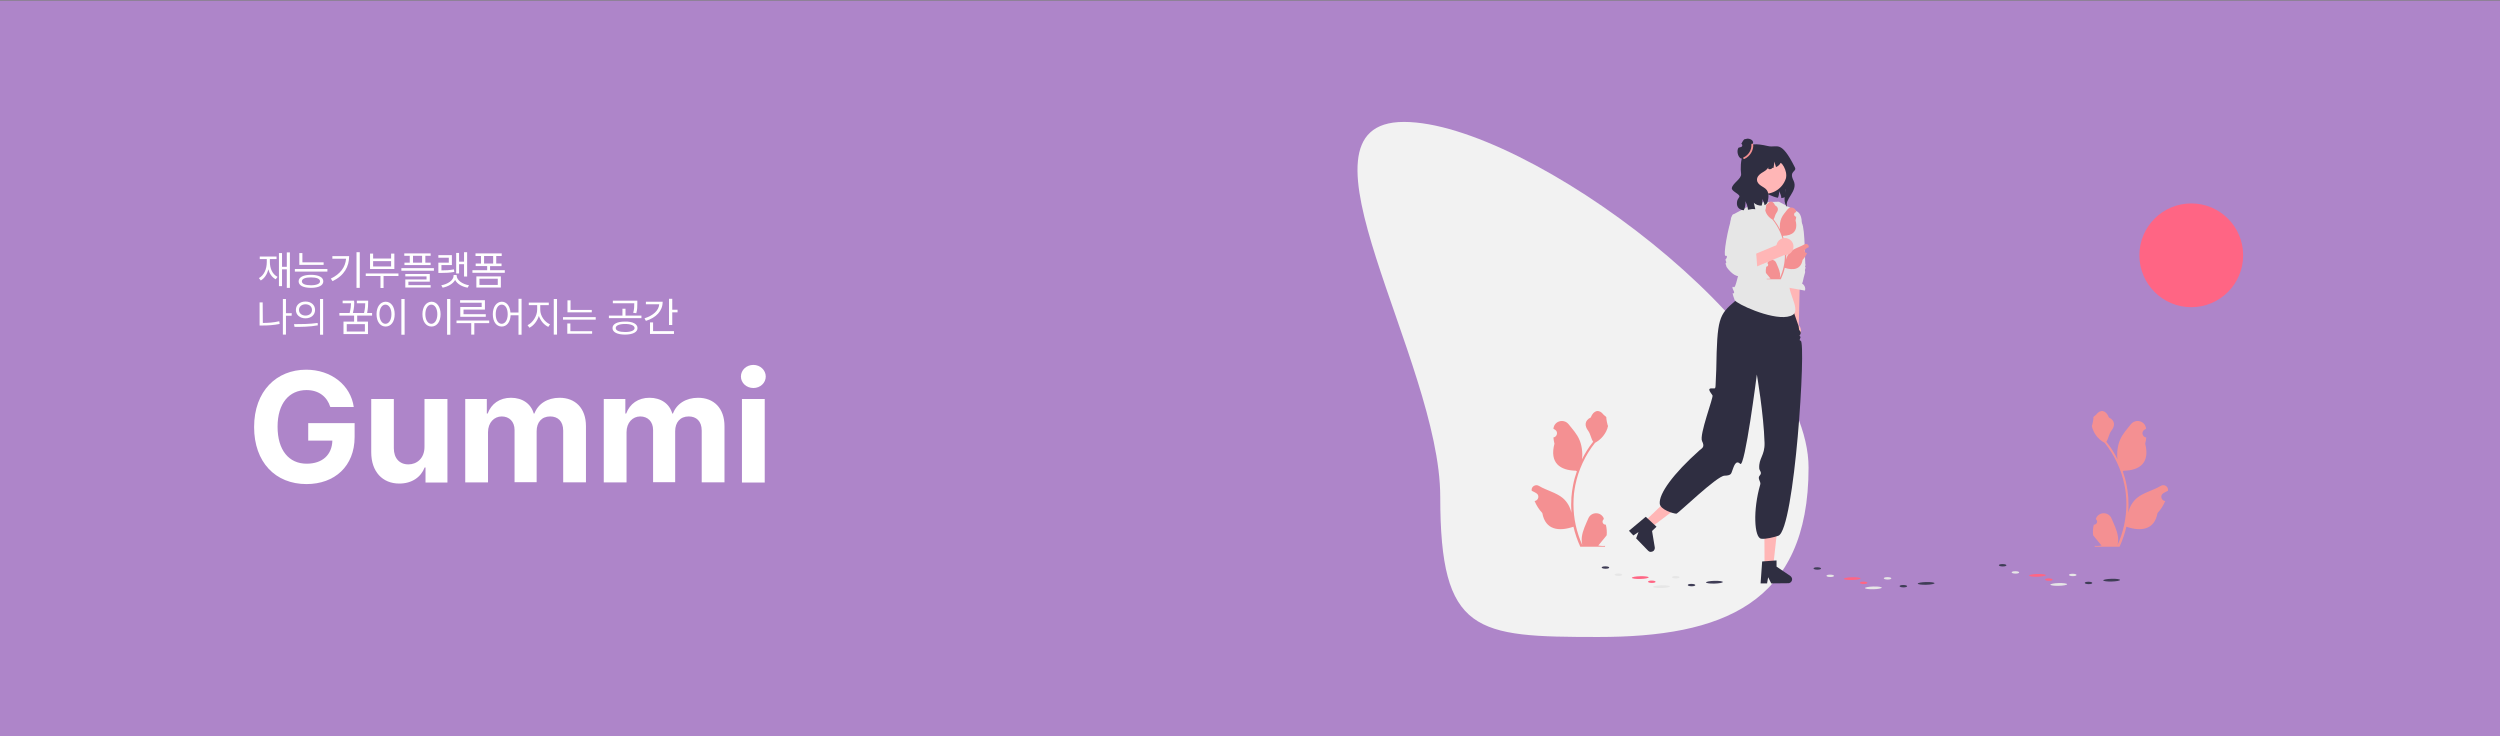 <?xml version="1.0" encoding="utf-8"?>
<!-- Generator: Adobe Illustrator 24.0.2, SVG Export Plug-In . SVG Version: 6.00 Build 0)  -->
<svg version="1.1" id="Layer_1" xmlns="http://www.w3.org/2000/svg" xmlns:xlink="http://www.w3.org/1999/xlink" x="0px" y="0px"
	 viewBox="0 0 1460 430" style="enable-background:new 0 0 1460 430;" xml:space="preserve">
<rect x="0" y="0" width="1460" height="430" fill="#808080" stroke="none"/>
<style type="text/css">
	.st0{fill:#AE85C9;}
	.st1{fill:none;}
	.st2{fill:#FF6584;}
	.st3{fill:#F2F2F2;}
	.st4{fill:#E6E6E6;}
	.st5{fill:#3F3D56;}
	.st6{fill:#F49092;}
	.st7{fill:#FFB6B6;}
	.st8{fill:#2F2E41;}
	.st9{fill:#F0F0F0;}
	.st10{enable-background:new    ;}
	.st11{fill:#FFFFFF;}
</style>
<rect y="0.4" class="st0" width="1460" height="430"/>
<rect x="132.1" y="159.9" class="st1" width="598" height="111"/>
<g>
	<circle class="st2" cx="1279.7" cy="149.1" r="30.3"/>
	<path class="st3" d="M1056.2,273.1c0,80-51.2,98.9-122.8,98.9s-92.3-1.9-92.3-81.9S748.3,71.2,819.9,71.2
		S1056.2,193.1,1056.2,273.1z"/>
	<g>
		
			<ellipse transform="matrix(1 -2.559858e-02 2.559858e-02 1 -8.45 24.944)" class="st4" cx="970" cy="342.5" rx="4.9" ry="0.8"/>
		
			<ellipse transform="matrix(1 -2.559858e-02 2.559858e-02 1 -8.373 25.734)" class="st5" cx="1000.9" cy="339.9" rx="4.9" ry="0.8"/>
		
			<ellipse transform="matrix(1 -2.559858e-02 2.559858e-02 1 -8.318 24.624)" class="st2" cx="957.6" cy="337.2" rx="4.9" ry="0.8"/>
		
			<ellipse transform="matrix(1.130082e-02 -1 1 1.130082e-02 598.78 1276.942)" class="st4" cx="945.1" cy="335.7" rx="0.7" ry="2.2"/>
		
			<ellipse transform="matrix(1.130082e-02 -1 1 1.130082e-02 595.491 1265.196)" class="st5" cx="937.5" cy="331.5" rx="0.7" ry="2.2"/>
		
			<ellipse transform="matrix(1.130082e-02 -1 1 1.130082e-02 630.382 1311.893)" class="st4" cx="978.6" cy="337.2" rx="0.7" ry="2.2"/>
		
			<ellipse transform="matrix(1.130082e-02 -1 1 1.130082e-02 613.951 1300.603)" class="st2" cx="964.7" cy="339.8" rx="0.7" ry="2.2"/>
		
			<ellipse transform="matrix(1.130082e-02 -1 1 1.130082e-02 634.895 1325.627)" class="st5" cx="987.8" cy="341.8" rx="0.7" ry="2.2"/>
	</g>
	<g>
		
			<ellipse transform="matrix(1 -2.559858e-02 2.559858e-02 1 -8.341 30.88)" class="st4" cx="1201.9" cy="341.2" rx="4.9" ry="0.8"/>
		
			<ellipse transform="matrix(1 -2.559858e-02 2.559858e-02 1 -8.267 31.67)" class="st5" cx="1232.8" cy="338.7" rx="4.9" ry="0.8"/>
		
			<ellipse transform="matrix(1 -2.559858e-02 2.559858e-02 1 -8.209 30.56)" class="st2" cx="1189.5" cy="335.9" rx="4.9" ry="0.8"/>
		
			<ellipse transform="matrix(1.130082e-02 -1 1 1.130082e-02 829.305 1507.505)" class="st4" cx="1177" cy="334.4" rx="0.7" ry="2.2"/>
		
			<ellipse transform="matrix(1.130082e-02 -1 1 1.130082e-02 826.132 1495.88)" class="st5" cx="1169.5" cy="330.2" rx="0.7" ry="2.2"/>
		
			<ellipse transform="matrix(1.130082e-02 -1 1 1.130082e-02 860.906 1542.475)" class="st4" cx="1210.5" cy="335.9" rx="0.7" ry="2.2"/>
		
			<ellipse transform="matrix(1.130082e-02 -1 1 1.130082e-02 844.495 1531.166)" class="st2" cx="1196.5" cy="338.5" rx="0.7" ry="2.2"/>
		
			<ellipse transform="matrix(1.130082e-02 -1 1 1.130082e-02 865.419 1556.189)" class="st5" cx="1219.6" cy="340.5" rx="0.7" ry="2.2"/>
	</g>
	<g>
		
			<ellipse transform="matrix(1 -2.559858e-02 2.559858e-02 1 -8.427 28.11)" class="st4" cx="1093.7" cy="343.2" rx="4.9" ry="0.8"/>
		
			<ellipse transform="matrix(1 -2.559858e-02 2.559858e-02 1 -8.351 28.898)" class="st5" cx="1124.5" cy="340.6" rx="4.9" ry="0.8"/>
		
			<ellipse transform="matrix(1 -2.559858e-02 2.559858e-02 1 -8.293 27.791)" class="st2" cx="1081.3" cy="337.8" rx="4.9" ry="0.8"/>
		
			<ellipse transform="matrix(1.130082e-02 -1 1 1.130082e-02 720.477 1401.282)" class="st4" cx="1068.8" cy="336.3" rx="0.7" ry="2.2"/>
		
			<ellipse transform="matrix(1.130082e-02 -1 1 1.130082e-02 717.208 1389.536)" class="st5" cx="1061.3" cy="332.1" rx="0.7" ry="2.2"/>
		
			<ellipse transform="matrix(1.130082e-02 -1 1 1.130082e-02 752.079 1436.232)" class="st4" cx="1102.3" cy="337.8" rx="0.7" ry="2.2"/>
		
			<ellipse transform="matrix(1.130082e-02 -1 1 1.130082e-02 735.551 1424.822)" class="st2" cx="1088.3" cy="340.5" rx="0.7" ry="2.2"/>
		
			<ellipse transform="matrix(1.130082e-02 -1 1 1.130082e-02 756.592 1449.966)" class="st5" cx="1111.5" cy="342.4" rx="0.7" ry="2.2"/>
	</g>
	<path class="st6" d="M937.8,306.4c-1.7,0.1-2.6-1.9-1.3-3.1l0.1-0.5v-0.1c-1.7-4-7.3-3.9-9,0c-1.5,3.5-3.3,7.1-3.8,10.8
		c-0.2,1.6-0.1,3.3,0.3,4.9c-3.4-7.5-5.2-15.7-5.2-23.9c0-2.1,0.1-4.1,0.3-6.2c0.2-1.7,0.5-3.4,0.8-5c1.8-9,5.8-17.5,11.5-24.7
		c2.8-1.5,5.1-3.9,6.5-6.7c0.5-1,0.9-2.1,1.1-3.2c-0.3,0-1.2-4.7-1-5c-0.4-0.7-1.2-1-1.7-1.6c-2.4-3.2-5.7-2.7-7.4,1.7
		c-3.7,1.8-3.7,4.9-1.5,7.8c1.4,1.9,1.6,4.4,2.9,6.4c-0.1,0.2-0.3,0.3-0.4,0.5c-2.4,3-4.4,6.3-6.1,9.7c0.5-3.8-0.2-8.4-1.5-11.3
		c-1.4-3.4-4-6.2-6.3-9.1c-2.8-3.5-8.4-2-8.9,2.5v0.1c0.3,0.2,0.7,0.4,1,0.6c1.9,1.2,1.2,4.1-1,4.5l0,0c0.1,1.2,0.3,2.5,0.6,3.6
		c-3,11.4,3.4,15.6,12.5,15.8c0.2,0.1,0.4,0.2,0.6,0.3c-0.9,2.6-1.7,5.3-2.2,8c-0.5,2.4-0.8,4.8-1,7.2c-0.2,3-0.2,6.1,0,9.2v-0.1
		c-0.7-3.4-2.5-6.5-5.1-8.7c-3.9-3.2-9.5-4.4-13.8-7c-2-1.3-4.7,0.4-4.3,2.7v0.1c0.6,0.3,1.3,0.6,1.8,0.9c0.3,0.2,0.7,0.4,1,0.6
		c1.9,1.2,1.2,4.1-1,4.5l0,0h-0.1c1.1,2.6,2.6,5,4.5,7c1.8,10,9.8,10.9,18.2,8l0,0c0.9,4,2.3,8,4,11.7h14.4c0-0.2,0.1-0.3,0.1-0.5
		c-1.3,0.1-2.7,0-4-0.2c1.1-1.3,2.1-2.6,3.2-3.9c0,0,0,0,0.1-0.1c0.5-0.7,1.1-1.3,1.6-2l0,0C938.5,310.4,938.3,308.3,937.8,306.4
		L937.8,306.4L937.8,306.4z"/>
	<path class="st6" d="M1222.8,306.4c1.7,0.1,2.6-1.9,1.3-3.1l-0.1-0.5c0,0,0-0.1,0.1-0.1c1.7-4,7.3-3.9,9,0
		c1.5,3.5,3.3,7.1,3.8,10.8c0.2,1.6,0.1,3.3-0.3,4.9c3.4-7.5,5.2-15.7,5.2-23.9c0-2.1-0.1-4.1-0.3-6.2c-0.2-1.7-0.4-3.4-0.8-5
		c-1.8-9-5.8-17.5-11.6-24.7c-2.8-1.5-5.1-3.9-6.4-6.7c-0.5-1-0.9-2.1-1.1-3.2c0.3,0,1.2-4.7,0.9-5c0.4-0.7,1.2-1,1.7-1.6
		c2.4-3.2,5.7-2.7,7.4,1.7c3.7,1.8,3.7,4.9,1.4,7.8c-1.4,1.9-1.6,4.4-2.9,6.4c0.1,0.2,0.3,0.3,0.4,0.5c2.4,3,4.4,6.3,6.1,9.7
		c-0.5-3.8,0.2-8.4,1.5-11.3c1.4-3.4,4-6.2,6.3-9.1c2.8-3.5,8.4-2,8.9,2.5v0.1c-0.3,0.2-0.7,0.4-1,0.6c-1.9,1.2-1.2,4.1,1,4.5h0.1
		c-0.1,1.2-0.3,2.5-0.6,3.6c2.9,11.4-3.4,15.6-12.5,15.8c-0.2,0.1-0.4,0.2-0.6,0.3c0.9,2.6,1.7,5.3,2.2,8c0.5,2.4,0.8,4.8,1,7.2
		c0.2,3,0.2,6.1,0,9.2v-0.1c0.7-3.4,2.5-6.5,5.1-8.7c3.9-3.2,9.5-4.4,13.8-7c2.1-1.3,4.7,0.4,4.3,2.7v0.1c-0.6,0.3-1.3,0.6-1.8,0.9
		c-0.3,0.2-0.7,0.4-1,0.6c-1.9,1.2-1.2,4.1,1,4.5h0.1h0.1c-1.1,2.6-2.6,5-4.5,7c-1.8,10-9.8,10.9-18.2,8l0,0c-0.9,4-2.3,8-4,11.7
		h-14.4c-0.1-0.2-0.1-0.3-0.1-0.5c1.3,0.1,2.7,0,4-0.2c-1.1-1.3-2.1-2.6-3.2-3.9c0,0-0.1,0-0.1-0.1c-0.5-0.7-1.1-1.3-1.6-2l0,0
		C1222.1,310.4,1222.3,308.3,1222.8,306.4L1222.8,306.4L1222.8,306.4z"/>
	<g>
		<g>
			<path class="st7" d="M1049.7,197c2.1-1.4,2.7-4.3,1.3-6.5c-0.1-0.2-0.3-0.4-0.5-0.6l1-42.4l-8.4,1.3l0.6,41.2
				c-1.4,1.6-1.7,3.9-0.4,5.8C1044.6,197.9,1047.5,198.4,1049.7,197L1049.7,197z"/>
			<path class="st4" d="M1050,125.5c0,0-0.6,0.4,2.3,4.8c2,3.1,1.7,24.6,2.1,24.3s-0.6,1.2-0.1,1.4s-0.4,1.4-0.2,2.1
				c0.3,0.8-0.1,1.6-0.3,2.4c-0.7,2.2-0.8,4.1-1.4,5.1c1.4,0.8,2.2,2.5,1.7,4.1l-11.8-2.1c-1.4-2.3-1.2-4.7-0.3-5.1l-0.3-7.5
				l-3.4-24.7l9.9-4.4L1050,125.5L1050,125.5z"/>
		</g>
		<g>
			<polygon class="st7" points="1030.5,330.3 1035.6,330.2 1037.8,310.3 1030.4,310.3 			"/>
			<path class="st8" d="M1028.2,340.7h3.8v-0.2l0.6-3.4l1.7,3.4l0.1,0.2l10-0.1c0.2,0,0.4,0,0.6-0.1c0.9-0.3,1.6-1.2,1.6-2.2
				c0-0.7-0.4-1.4-1-1.9l-8.1-5.5v-3.6l-1.7,0.1l-5.4,0.4l-1.3,0.1l-0.9,12.6L1028.2,340.7L1028.2,340.7z"/>
		</g>
		<g>
			<polygon class="st7" points="960.5,304.5 964,308.2 980,296.1 974.9,290.7 			"/>
			<path class="st8" d="M951.3,310l2.6,2.7l3-2l-1.4,3.7l6.7,6.9l0.3,0.3c0.2,0.2,0.3,0.3,0.5,0.4c0.3,0.2,0.6,0.3,1,0.3
				c0.6,0,1.2-0.2,1.7-0.6c0.5-0.5,0.8-1.3,0.7-2l-1.6-9.6l2.6-2.5l-1.3-1.2l0,0l-4-3.7l-1-0.9L951.3,310L951.3,310z"/>
		</g>
		<path class="st8" d="M1040.7,162.5l9.7,28l0.3,2.2c2.4,2.3-0.6,3.1,0.5,3.7s-1.2,2.4,0.4,2.6c3.3,0.4-3.5,110.6-13.1,113.9
			c-2.4,0.8-7.4,2.1-10,1.7c-4-0.6-4.9-16.6-0.5-31.7c0.5-1.6-1.9-3.5-0.3-5.2s-0.2-2.8-0.3-4.1c-0.4-6.1,3.3-7.4,3.1-15
			c-0.5-16.9-4.5-39.9-4.5-39.9s-7,54.9-9.7,52.2c-2.7-2.7-3.8,1.8-4.6,3.8c-0.7,1.7-0.4,3-4.6,3.1c-4.3,0-27.1,22.2-28.1,22.2
			c-2-0.1-9.3-2.4-9.7-5.8c-0.6-5.8,7.7-17.4,23.3-31.3c1.4-1.2,3.2-1.8,1.4-5.3s6.8-25.7,6.1-26.7c-1.9-2.7-2.7-3.9-0.8-4.1
			c1.9-0.2,2.5,0.9,2.6-1.8c0.1-2.6,0.4-9.2,0.4-9.2c0.5-30,1.5-31.9,11.1-40.1l0.8-8.5L1040.7,162.5L1040.7,162.5z"/>
		<path class="st4" d="M1047.9,161.3c0.3,0,1.4,0.3-0.1,0.6c-1.4,0.3-0.1,0.8-0.1,0.8c-0.5,0.3-1,0.6-1.4,1
			c-5,3.4,5.9,16.7,0.8,20.1c-7.2,4.7-27.8-3.9-32.8-7.4c-0.3-0.2-0.5-0.4-0.8-0.6l0,0c-0.1-0.1-0.3-0.3-0.4-0.4c0,0-1.8-4.7-1-4.2
			s0.8-0.7,0.2-1.7s-0.9-2.6,0.2-1.8s2.2-6.6,3-7.5c0.5-0.6,0.7-0.9,0.7-1.1c0-0.4-0.8-0.1-0.8-0.1s-1.1-0.2-0.1-0.9
			s-1.6-11.4-1.6-11.4l-1.3-9.1c-1.4-4.3-2.9-9.7-0.3-12.3l13.3-7.1l13.5-0.4l10.6,5.7c4.1,2.1,2.9,11.7,1.2,16
			c0,0-2.3,21.5-2.5,21.1C1047.8,160,1047.7,161.3,1047.9,161.3L1047.9,161.3z"/>
		<path class="st8" d="M1044.8,99.2c-0.1,1.5-0.3,3.1-0.4,4.6c-0.2,1.8-0.3,3.6-0.8,5.3c-0.1,0.5-0.3,1-0.6,1.3
			c-0.6,0.6,0.5,4.3-0.3,4.6c-0.8,0.4-1.6,0.6-2.4,0.7c0-0.3-0.1-0.5-0.1-0.8v-0.1c-0.2-1.1-0.7-2.2-1.3-3.2c0.2,1.2,0,2.3-0.4,3.4
			c-0.1,0.2-0.1,0.4-0.2,0.5c-3.3-0.5-6.2-2.7-8.4-2.7c-1.4-4.6-2.3-9.3-2.9-14.1c-0.2-1.3-0.2-2.7,0.5-3.7c0.7-0.9,1.9-1.2,3-1.5
			c3.6-0.8,7.3-1.1,11-1.1l-6.4-1.5c1.8,0,3.6,0,5.3,0.5c1.7,0.5,3.3,1.7,4,3.3C1045,96.4,1044.9,97.9,1044.8,99.2L1044.8,99.2z"/>
		<circle class="st7" cx="1030.6" cy="100.2" r="13"/>
		<path class="st8" d="M1043.8,120.9c-4.9-4.4,3.5-16.9-3.1-25.2l-0.8-0.6c-0.5,1.1-1.6,2-2.7,2.5c-0.3-1.2-0.7-2.3-1.2-3.3
			c0.2,1.3,0,2.6-0.3,3.8c-0.4,0.1-0.6,0-0.7-0.2c0.1,1-3,1.5-2.3-0.1c0,0,0,0,0-0.1c-0.8,1.6-2.4,2.4-3.9,3.3
			c-1.4,0.9-2.9,2.4-2.7,4.2c0.1,1.5,1.3,2.6,2.4,3.3c1.1,0.8,2.4,1.3,3.3,2.5c1.4,1.9,1.1,4.8,0.4,7.2c-0.2,0.7-0.9,1.3-1.7,1.6
			c-0.2-1.3-0.7-2.5-1.3-3.6c0.2,1.3,0,2.7-0.4,3.9c-1.7,0-3.5-0.5-4.6-1.8l0.9,3.9c-1.4-0.3-2.8,0-4.3,0.3c0-0.4-0.1-0.9-0.2-1.3
			c-0.2-1.3-0.7-2.6-1.3-3.7c0.2,1.6-0.1,3.3-0.7,4.8c-0.1,0.2-0.2,0.3-0.2,0.5c-2.2-0.2-4.4-1.4-4-4.8c0.1-1.1,0.7-2.1,1.3-2.9
			c1.1-1.6-4.7-3.3-4.3-5.3c0.5-2.9,5.8-5.4,5.4-8.3c-0.4-2.6-0.3-8.5,1.1-10.6c2.1-2.9-0.2-9.1,14.6-5.6c5.5,1.3,7.4-4.1,15.7,12.4
			c1.4,2.8-3.8,1.9-0.7,7.9C1050.3,111.7,1041.6,116.5,1043.8,120.9L1043.8,120.9z"/>
		<g>
			<path class="st8" d="M1018,92.4L1018,92.4c0.1,0.1,0.2,0.1,0.3,0.1c0.4,0.1,0.8,0.2,1.2,0.3c0.2,0,0.3,0,0.5,0s0.4,0,0.7,0
				c0.2,0,0.5-0.1,0.7-0.1c0.1,0,0.2-0.1,0.3-0.1c1.5-0.5,2.6-1.7,3.1-3.2l0,0c0-0.1,0-0.2,0.1-0.2c0.1-0.4,0.2-0.8,0.2-1.3l0,0
				c0-0.4,0-0.8-0.1-1.1c-0.2-0.7-0.4-1.3-0.8-1.8s-0.8-0.6-0.5-1.2c0.8-1.9-2.3-3.4-4.2-2.6c-0.1,0-0.1,0-0.2,0
				c-1.2,0-1.7,1.8-2.4,2.8l0,0c0.8,0.3,0.8,1.5,0,1.8c-0.5,0.2-1,0.3-1.5,0.4C1013.6,88.1,1015.5,93.8,1018,92.4L1018,92.4z"/>
			<path class="st6" d="M1023.9,84.4c0.2,3.5-1.9,6.9-5.1,8.4c-0.6,0.3-1.2-0.7-0.5-0.9c2.8-1.3,4.7-4.3,4.5-7.4
				C1022.7,83.7,1023.8,83.7,1023.9,84.4L1023.9,84.4z"/>
		</g>
		<path class="st6" d="M1031.5,155.7c0.9,0.1,1.5-1.1,0.8-1.8l-0.1-0.3v-0.1c1-2.3,4.2-2.3,5.1,0c0.8,2,1.9,4,2.2,6.1
			c0.1,0.9,0.1,1.9-0.1,2.8c2-4.3,3-8.9,3-13.6c0-1.2-0.1-2.4-0.2-3.5c-0.1-1-0.3-1.9-0.4-2.9c-1.1-5.1-3.3-10-6.6-14.1
			c-1.6-0.9-2.9-2.2-3.7-3.8c-0.3-0.6-0.5-1.2-0.6-1.8c0.2,0,0.7-2.7,0.5-2.9c0.3-0.4,0.7-0.6,1-0.9c1.3-1.8,3.2-1.5,4.2,1
			c2.1,1.1,2.1,2.8,0.8,4.5c-0.8,1.1-0.9,2.5-1.6,3.7c0.1,0.1,0.2,0.2,0.2,0.3c1.3,1.7,2.5,3.6,3.5,5.5c-0.3-2.2,0.1-4.8,0.8-6.4
			c0.8-1.9,2.3-3.5,3.6-5.2c1.6-2,4.8-1.1,5.1,1.4v0.1c-0.2,0.1-0.4,0.2-0.6,0.3c-1.1,0.7-0.7,2.3,0.6,2.5l0,0
			c-0.1,0.7-0.2,1.4-0.4,2.1c1.7,6.5-2,8.9-7.1,9c-0.1,0.1-0.2,0.1-0.3,0.2c0.5,1.5,0.9,3,1.3,4.5c0.3,1.4,0.5,2.7,0.6,4.1
			c0.1,1.7,0.1,3.5,0,5.2v-0.1c0.4-1.9,1.4-3.7,2.9-4.9c2.2-1.8,5.4-2.5,7.8-4c1.2-0.7,2.7,0.2,2.5,1.6v0.1
			c-0.4,0.1-0.7,0.3-1.1,0.5c-0.2,0.1-0.4,0.2-0.6,0.4c-1.1,0.7-0.7,2.4,0.6,2.5l0,0c0,0,0,0,0.1,0c-0.6,1.5-1.5,2.8-2.6,4
			c-1,5.7-5.6,6.2-10.4,4.6l0,0c-0.5,2.3-1.3,4.5-2.3,6.7h-8.2c0-0.1-0.1-0.2-0.1-0.3c0.8,0.1,1.5,0,2.3-0.1
			c-0.6-0.7-1.2-1.5-1.8-2.2l0,0c-0.3-0.4-0.6-0.8-0.9-1.1l0,0C1031.1,158,1031.3,156.8,1031.5,155.7L1031.5,155.7L1031.5,155.7z"/>
		<g>
			<path class="st7" d="M1023.4,134.5c0,0-9.9-10.5-10.4-5.4c-0.3,3.3-3.6,20.5-1.7,26.4c0.9,2.9,4.2,4.4,7,3.3l23.6-9.8l-3.1-6.4
				l-18.7,7.8L1023.4,134.5L1023.4,134.5z"/>
			<circle class="st7" cx="1042.4" cy="144" r="5"/>
		</g>
		<path class="st4" d="M1019,127.7l-7-2.5c-3.1,8-5.8,24.5-4.3,24.2s0.6,1.7,0.1,2s0.8,1.9,0.2,2.1c-0.7,0.2,0.2,1.6,0.3,2.4
			c0,0,3.6,5.4,7.2,5.4s7.1-2.1,7.1-2.1l3.9,0.4l-1.2-15.6l-3.8,3.9l3.4-14.5C1024.8,133.4,1019,127.7,1019,127.7z"/>
	</g>
</g>
<g>
	<path class="st9" d="M828,814.6c-14.6,0-29.2-0.2-43.8-0.7c-20.8-0.7-42.4-1.3-62.4-11c-14-6.7-26.4-17.6-35.9-31.3
		c-6.2-9.1-10.9-19.2-13.7-29.9c-1.4-5.1-2.4-10.4-3-15.7c-1.7-14.3-0.5-28.8,3.5-42.6c2-6.6,4.6-13,8-19
		c14.6-26.3,41.2-43.9,73-48.3c0.3,0,0.5,0,0.8,0c0.1,0,0.3,0,0.4,0h0.2c0.5-0.2,1-0.3,1.5-0.3c49.1-6.3,101,6.5,150,37.1
		c37.9,23.7,88.2,36.4,153.7,39h0.9c18.2,0.9,35.9,7.4,51,18.9c14.8,11.1,26.1,26.2,32.4,43.6c0.8,2.1,1.5,4.3,2.1,6.5
		c1.2,4.2-0.2,8.4-3.8,11.6l0,0l-0.2,0.2c-0.4,0.3-0.8,0.7-1.2,1l-0.5,0.4c-4.2,3-7.5,5.4-11.4,7.2c-2.7,1.2-5.5,2.2-8.3,2.7
		c-16,3.4-32.2,6.5-48.2,9.3c-31.1,5.4-63,9.9-94.8,13.3C928.5,811.9,878.2,814.6,828,814.6z M754.2,617c-0.1,0-0.2,0-0.3,0
		c-31.5,4.4-57.9,21.9-72.3,47.9c-3.3,6-6,12.3-7.9,18.8c-4,13.7-5.2,28-3.5,42.2c0.6,5.2,1.6,10.4,3,15.5
		c2.8,10.6,7.4,20.6,13.6,29.6c9.4,13.6,21.6,24.3,35.5,31c19.8,9.5,41.3,10.2,62,10.9c64.8,2,129.6-0.4,194.1-7.3
		c31.8-3.4,63.7-7.9,94.8-13.3c16-2.8,32.2-5.9,48.1-9.3c2.8-0.6,5.5-1.5,8.2-2.7c3.9-1.8,7.2-4.1,11.3-7.1l0.5-0.4
		c0.4-0.3,0.7-0.5,1.1-0.8l0.1-0.1c3.4-3,4.7-6.9,3.6-10.8l0,0c-0.6-2.2-1.3-4.3-2.1-6.4c-12.8-35.2-46-60-82.6-61.8h-0.9
		c-29.9-1.2-56.1-4.4-80-9.9c-28.6-6.5-53.5-16.4-74.2-29.3c-48.9-30.5-100.5-43.3-149.4-37c-0.5,0.1-0.9,0.2-1.3,0.3l-0.3,0.1
		c-0.2,0-0.4,0-0.6,0C754.4,617.1,754.3,617,754.2,617z"/>
	<path class="st4" d="M1142.6,772.3L1142.6,772.3c-0.4,0.3-0.8,0.7-1.2,1c-6.9,4.9-11.6,8.4-20.1,10.2c-16,3.4-32.1,6.5-48.2,9.3
		c-31.4,5.5-63,10-94.8,13.3c-64.5,6.9-129.4,9.4-194.2,7.3c-21.6-0.7-42.4-1.4-62.2-10.9c-14.5-7-26.6-18-35.7-31.1
		c-9.2-13.3-14.8-29.1-16.7-45.4c4.5-2,9.2-3.2,14.1-3.7c16.9-1.6,33.5,4.6,48.8,11.8c15.4,7.2,30.4,15.6,47.1,18.9
		c24.5,4.9,49.8-1.8,73.3-10.3s46.6-19,71.4-22.2c33.2-4.3,66.6,4.8,98.8,13.9c34.4,9.6,68.7,19.3,103.1,28.9
		c4.9,1.4,10,2.8,13.8,6.2C1141.1,770.3,1141.9,771.3,1142.6,772.3z"/>
	<path class="st3" d="M1142.6,772.3L1142.6,772.3c-0.4,0.3-0.8,0.7-1.2,1c-4.3,3.1-7.8,5.6-11.9,7.5c-14,1.4-28,2.6-42.1,3.6
		c-36.2,2.6-72.4,4-108.7,4.1c-73.6,0.4-151,2.7-215.5-33.1c-21.5-11.9-52.5,12.5-73.8-0.5c-6.1-3.8-11.8-8.2-17-13.2
		c-1.4-5.1-2.4-10.3-3-15.6c-1.7-14.2-0.5-28.6,3.5-42.4c2-6.6,4.6-12.9,8-18.9c9.9,3.5,19.3,8.6,28.3,14
		c16.5,9.9,32.6,21.1,51,26.8c27.1,8.3,56.5,3.8,84-3.2s54.9-16.1,83.2-16.9c38-1,74.7,13.1,110.1,27.1c35.5,14,71.1,28,106.6,42
		c0.8,2.1,1.5,4.3,2.1,6.5C1147.7,765.4,1145.8,769.5,1142.6,772.3z"/>
	<path class="st4" d="M796.3,591.7c-5.3-3.6-4.8-11.5,0.8-14.6c0.1-0.1,0.2-0.1,0.3-0.2c0.3-1.4,0.6-2.7,0.8-4.1
		c1.7,1.7,5,1.4,6.3-0.6c-4.5-9.6-10.5-18.5-17.6-26.4c-3.2-3.6-3.3-9-0.1-12.6c0,0,0-0.1,0.1-0.1c4-1.4,7.9-3.3,11.4-5.7
		c-12-19.3-34.9-34.6-40.3-56.6c-16.3,17.6-18.2,23.7-34.5,41.3c0,0-15.5,14-18.8,21.5c0.8,0.9,8.2,2.9,8.5,4.6
		c5.6,0.5,15.3-5.7,15.3-5.7S707.2,555,700.7,569c-0.6,1.3-1.1,2.7-0.6,4c0.4,1,1.8,1.6,2.7,1.2c-1.1,1-1.9,2.3-2.5,3.6
		c3.8,2.5,8.9,2,12.2-1.2c-0.9,1.7-1.8,3.3-2.7,5l0,0c3.8,1.3,5.9,5.4,4.7,9.2c-0.4,1.2-1.1,2.2-2,3.1c-5.6,5.2-10.7,10.6-12.5,14.2
		c-1.8,3.4,16.2,7.4,20.3,7.3s7.8-1.9,11.5-3.7c-0.2,1.7,0.1,3.3,0.9,4.8c4,1,8.3,0.3,11.8-1.9c-0.2,3.3,4,5.2,7,4.2
		c-1.5,23-0.4,55.4,1,89h3.5v-87.7c0.9,0.5,1.9,0.8,2.9,1c7.1,1.3,15.7,2,20.3-3.5c5.3,5.4,15.1,5.3,20.4-0.1
		c-0.5,0.9,0.3,2.5,1.5,2.7c1.4,0.3,2.7-0.5,3.9-1.3c5.3-3.6,10.7-7.1,16-10.7C814.3,603.8,804.9,597.5,796.3,591.7z"/>
	<circle class="st3" cx="956.6" cy="564.2" r="16.8"/>
	<path class="st4" d="M994.1,556.2c-1-3.3-3.7-5.4-7-5.8H987h-0.1c-4.7-0.6-9.4,0.5-13.5,2.9c-3.9,2.4-8.4,3.5-13,3.7c0,0,0,0-0.1,0
		c-3.5,0.2-6.4,2.6-7.4,6c-0.1,0.4,0.1,0.8,0.4,1.1c0.5,0.4,1.1,0.7,1.8,0.9c1.4,0.3,2.8,0.6,4.2,0.8c2.7,0.5,5.5,0.9,8.3,1.2
		c5.6,0.6,11.3,0.8,16.9,0.6c1.9-0.1,3.7-0.1,5.4-1c1.3-0.6,2.3-1.5,3.1-2.7C994.4,561.6,994.8,558.8,994.1,556.2z"/>
	<path class="st4" d="M959.2,578.6c-1-3.3-3.7-5.4-7-5.8h-0.1H952c-4.7-0.6-9.4,0.5-13.5,2.9c-3.9,2.4-8.4,3.5-13,3.7c0,0,0,0-0.1,0
		c-3.5,0.2-6.4,2.6-7.4,6c-0.1,0.4,0.1,0.8,0.4,1.1c0.5,0.4,1.1,0.7,1.8,0.9c1.4,0.3,2.8,0.6,4.2,0.8c2.7,0.5,5.5,0.9,8.3,1.2
		c5.6,0.6,11.3,0.8,16.9,0.6c1.9-0.1,3.7-0.1,5.4-1c1.3-0.6,2.3-1.5,3.1-2.7C959.6,584,960,581.2,959.2,578.6z"/>
	<path class="st4" d="M1101.1,648.6c-5.3-3.6-4.8-11.5,0.8-14.6c0.1-0.1,0.2-0.1,0.3-0.2c0.3-1.4,0.6-2.7,0.8-4.1
		c1.7,1.7,4.9,1.4,6.3-0.6c-4.5-9.6-10.4-18.5-17.6-26.4c-3.2-3.6-3.3-9-0.1-12.6l0.1-0.1c4-1.4,7.9-3.3,11.4-5.7
		c-12-19.3-34.9-34.6-40.3-56.6c-16.3,17.6-18.2,23.7-34.5,41.3c0,0-15.5,14-18.8,21.5c0.8,0.9,8.2,2.9,8.5,4.6
		c5.6,0.5,15.3-5.7,15.3-5.7s-21.2,22.6-27.6,36.5c-0.6,1.3-1.1,2.7-0.6,4c0.4,1,1.8,1.6,2.7,1.2c-1.1,1-1.9,2.3-2.5,3.6
		c3.8,2.5,8.9,2,12.2-1.2c-0.9,1.7-1.8,3.3-2.7,5l0,0c3.8,1.3,5.9,5.4,4.7,9.2c-0.4,1.2-1.1,2.2-2,3.1c-5.6,5.2-10.7,10.6-12.5,14.2
		c-1.8,3.4,16.2,7.4,20.3,7.3c4.1-0.2,7.8-1.9,11.5-3.7c-0.2,1.7,0.1,3.3,0.9,4.8c4,1,8.3,0.3,11.8-1.9c-0.2,3.3,4,5.2,7,4.2
		c-1.5,23-0.4,55.4,1,89h3.5V677c0.9,0.5,1.9,0.8,2.9,1c7.1,1.3,15.7,2,20.3-3.5c5.3,5.4,15.1,5.3,20.4-0.1
		c-0.5,0.9,0.3,2.5,1.5,2.7c1.4,0.3,2.7-0.5,3.9-1.3c5.3-3.6,10.7-7.1,16-10.7C1119.1,660.7,1109.8,654.4,1101.1,648.6z"/>
	<path class="st4" d="M698.1,738c0.9,0,1.7-0.7,1.8-1.6c0-0.5-0.2-1-0.5-1.3c0-0.2-0.1-0.3-0.1-0.5v-0.1c1-2.3,3.7-3.4,6-2.4
		c1.1,0.5,2,1.3,2.4,2.5c1.4,3.3,3.1,6.6,3.6,10.2c0.2,1.5,0.1,3.1-0.2,4.6c3.2-7.1,4.9-14.7,4.9-22.5c0-2-0.1-3.9-0.3-5.8
		c-0.2-1.6-0.4-3.2-0.8-4.7c-1.7-8.5-5.5-16.4-10.9-23.2c-2.6-1.4-4.7-3.6-6.1-6.3c-0.5-1-0.8-2-1-3c0.3,0,0.6,0.1,0.9,0.1
		c0.1,0,0.2,0,0.3,0l0,0c0.9,0,1.7-0.7,1.8-1.6c0-0.4-0.1-0.8-0.4-1.1c-0.1-0.2-0.3-0.3-0.4-0.5c-0.2-0.2-0.4-0.5-0.6-0.7
		c0,0,0,0-0.1-0.1c-0.2-0.3-0.5-0.5-0.7-0.8c0.4-0.6,1-1.2,1.6-1.5c2.2-1.3,5.3-0.4,6.9,1.6c1.6,2,1.9,4.8,1.4,7.4
		c-0.5,2.1-1.5,4.2-2.7,6c0.1,0.2,0.3,0.3,0.4,0.5c2.2,2.8,4.1,5.9,5.8,9.1c-0.4-3.6,0.1-7.3,1.4-10.6c1.3-3.2,3.8-5.8,5.9-8.5
		c2.6-3.3,7.9-1.8,8.4,2.3v0.1c-0.3,0.2-0.6,0.4-0.9,0.6c-1.1,0.7-1.3,2.1-0.6,3.2c0.4,0.5,0.9,0.9,1.6,1l0,0
		c-0.1,1.2-0.3,2.3-0.6,3.4c-1.7,6.4-6,11.7-11.8,14.8c-0.2,0.1-0.4,0.2-0.6,0.3c0.9,2.4,1.6,4.9,2.1,7.5c0.5,2.2,0.8,4.5,1,6.8
		c0.2,2.9,0.2,5.8,0,8.6v-0.1c0.6-3.2,2.3-6.1,4.8-8.1c3.7-3,8.9-4.2,12.9-6.6c1.2-0.8,2.9-0.4,3.7,0.8c0.3,0.5,0.5,1.2,0.4,1.8v0.1
		c-0.6,0.2-1.2,0.5-1.7,0.8c-0.3,0.2-0.6,0.4-0.9,0.6c-1.1,0.7-1.3,2.1-0.6,3.2c0.4,0.5,0.9,0.9,1.6,1l0,0h0.1
		c-1,2.4-2.5,4.7-4.2,6.6c-4.4,4.8-10.6,7.5-17.2,7.5l0,0c-0.9,3.8-2.1,7.5-3.8,11h-13.5c0-0.2-0.1-0.3-0.1-0.5
		c1.3,0.1,2.5,0,3.7-0.2c-1-1.2-2-2.5-3-3.7c0,0,0,0-0.1-0.1c-0.5-0.6-1-1.3-1.5-1.9l0,0C697.4,741.8,697.6,739.8,698.1,738
		L698.1,738z"/>
	<path class="st4" d="M1100.3,751.1c0.9,0,1.7-0.7,1.8-1.6c0-0.5-0.2-1-0.5-1.3c0-0.2-0.1-0.3-0.1-0.5c0,0,0-0.1,0.1-0.1
		c1-2.3,3.7-3.4,6-2.4c1.1,0.5,2,1.3,2.4,2.5c1.4,3.3,3.1,6.6,3.6,10.2c0.2,1.5,0.1,3.1-0.2,4.6c3.2-7.1,4.9-14.7,4.9-22.5
		c0-2-0.1-3.9-0.3-5.8c-0.2-1.6-0.4-3.2-0.8-4.7c-1.7-8.5-5.5-16.4-10.9-23.2c-2.6-1.4-4.7-3.6-6.1-6.3c-0.5-1-0.8-2-1-3
		c0.3,0,0.6,0.1,0.9,0.1c0.1,0,0.2,0,0.3,0l0,0c0.9,0,1.7-0.7,1.8-1.6c0-0.4-0.1-0.8-0.4-1.1c-0.1-0.2-0.3-0.3-0.4-0.5
		c-0.2-0.2-0.4-0.5-0.6-0.7c0,0,0,0-0.1-0.1c-0.2-0.3-0.4-0.5-0.7-0.8c0.4-0.6,0.9-1.2,1.6-1.5c2.2-1.3,5.3-0.4,6.9,1.6
		s1.9,4.8,1.4,7.4c-0.6,2.1-1.5,4.2-2.7,6c0.1,0.2,0.3,0.3,0.4,0.5c2.2,2.8,4.1,5.9,5.8,9.1c-0.4-3.6,0.1-7.3,1.4-10.6
		c1.3-3.2,3.8-5.8,5.9-8.5c2.6-3.3,7.9-1.8,8.4,2.3v0.1c-0.3,0.2-0.6,0.4-0.9,0.6c-1.1,0.7-1.3,2.1-0.6,3.2c0.4,0.5,0.9,0.9,1.6,1
		h0.1c-0.1,1.2-0.3,2.3-0.6,3.4c-1.7,6.4-5.9,11.7-11.8,14.8c-0.2,0.1-0.4,0.2-0.6,0.3c1.6,4.6,2.6,9.4,3,14.3
		c0.2,2.9,0.2,5.8,0,8.6v-0.1c0.6-3.2,2.3-6.1,4.8-8.1c3.7-3,8.9-4.2,12.9-6.6c1.2-0.8,2.9-0.4,3.7,0.8c0.3,0.5,0.5,1.2,0.4,1.8v0.1
		c-0.6,0.2-1.2,0.5-1.7,0.8c-0.3,0.2-0.6,0.4-0.9,0.6c-1.1,0.7-1.3,2.1-0.6,3.2c0.4,0.5,0.9,0.9,1.6,1h0.1h0.1
		c-1,2.4-2.4,4.7-4.2,6.6c-4.4,4.8-10.6,7.5-17.2,7.5l0,0c-0.9,3.8-2.1,7.5-3.8,11H1101c-0.1-0.2-0.1-0.3-0.1-0.5
		c1.3,0.1,2.5,0,3.7-0.2c-1-1.2-2-2.5-3-3.7c0,0,0,0-0.1-0.1c-0.5-0.6-1-1.3-1.5-1.9l0,0C1099.6,754.9,1099.8,753,1100.3,751.1
		L1100.3,751.1z"/>
	<path class="st4" d="M939.9,712.1c0.9,0,1.7-0.7,1.8-1.6c0-0.5-0.2-1-0.5-1.3c0-0.2-0.1-0.3-0.1-0.5v-0.1c1-2.3,3.7-3.4,6-2.4
		c1.1,0.5,2,1.3,2.4,2.5c1.4,3.3,3.1,6.6,3.6,10.2c0.2,1.5,0.1,3.1-0.2,4.6c3.2-7.1,4.9-14.7,4.9-22.5c0-2-0.1-3.9-0.3-5.8
		c-0.2-1.6-0.4-3.2-0.8-4.7c-1.7-8.5-5.5-16.4-10.9-23.2c-2.6-1.4-4.7-3.6-6.1-6.3c-0.5-1-0.8-2-1-3c0.3,0,0.6,0.1,0.9,0.1
		c0.1,0,0.2,0,0.3,0l0,0c0.9,0,1.7-0.7,1.8-1.6c0-0.4-0.1-0.8-0.4-1.1c-0.1-0.2-0.3-0.3-0.4-0.5c-0.2-0.2-0.4-0.5-0.6-0.7
		c0,0,0,0-0.1-0.1c-0.2-0.3-0.5-0.5-0.7-0.8c0.4-0.6,1-1.2,1.6-1.5c2.2-1.3,5.3-0.4,6.9,1.6c1.6,2,1.9,4.8,1.4,7.4
		c-0.5,2.1-1.5,4.2-2.7,6c0.1,0.2,0.3,0.3,0.4,0.5c2.2,2.8,4.1,5.9,5.8,9.1c-0.4-3.6,0.1-7.3,1.4-10.6c1.3-3.2,3.8-5.8,5.9-8.5
		c2.6-3.3,7.9-1.8,8.4,2.3v0.1c-0.3,0.2-0.6,0.4-0.9,0.6c-1.1,0.7-1.3,2.1-0.6,3.2c0.4,0.5,0.9,0.9,1.6,1l0,0
		c-0.1,1.2-0.3,2.3-0.6,3.4c-1.7,6.4-6,11.7-11.8,14.8c-0.2,0.1-0.4,0.2-0.6,0.3c1.6,4.6,2.6,9.4,3,14.3c0.2,2.9,0.2,5.8,0,8.6v-0.1
		c0.6-3.2,2.3-6.1,4.8-8.1c3.7-3,8.9-4.2,12.9-6.6c1.2-0.8,2.9-0.4,3.7,0.8c0.3,0.5,0.5,1.2,0.4,1.8v0.1c-0.6,0.2-1.2,0.5-1.7,0.8
		c-0.3,0.2-0.6,0.4-0.9,0.6c-1.1,0.7-1.3,2.1-0.6,3.2c0.4,0.5,0.9,0.9,1.6,1l0,0h0.1c-1,2.4-2.5,4.7-4.2,6.6
		c-4.4,4.8-10.6,7.5-17.2,7.5l0,0c-0.9,3.8-2.1,7.5-3.8,11h-13.5c0-0.2-0.1-0.3-0.1-0.5c1.3,0.1,2.5,0,3.7-0.2c-1-1.2-2-2.5-3-3.7
		c0,0,0,0-0.1-0.1c-0.5-0.6-1-1.3-1.5-1.9l0,0C939.2,715.9,939.4,714,939.9,712.1L939.9,712.1z"/>
	<polygon class="st7" points="854.1,814.7 859.8,813 856,789.9 847.7,792.4 	"/>
	<path class="st7" d="M819.5,805.5c0.3,0.3,0.7,0.6,1,0.9c0.7,0.6,1.4,1.2,2.1,1.8c0.3,0.3,0.7,0.6,1.1,0.9l0,0l0,0l0,0l0.6,0.2
		l1.2-2.1l0.6-1l0.8-1.4l1.4-2.5l7.6-13.3l-8-3.4l-0.5,1.2l0,0l-0.3,0.6l-4.8,11.3l-1,2.3v0.1l-0.6,1.4l-0.5,1.2l-0.6,1.3
		L819.5,805.5z"/>
	<path class="st8" d="M777.6,748c0.4,0.9,0.8,1.9,1.2,2.8c0.8,1.7,1.6,3.4,2.4,5.1l0,0c0.5,0.7,1.1,1.3,1.8,1.8c0,0,0.1,0,0.1,0.1
		c0.5,0.4,1,0.7,1.6,1c0.2,0.1,0.4,0.2,0.6,0.3c0.8,0.3,1.5,0.6,2.2,0.8c1.3,0.5,2.7,0.8,4,1.2c0.1,0,0.2,0,0.3,0.1
		c5.5,1.3,10.9,1.5,16.7,1.3c2.8-0.1,5.8-0.3,8.8-0.5c1-0.1,2-0.1,3-0.2c0.1,0,0.2,0,0.2,0c1.4-0.1,2.9-0.2,4.4-0.2
		c1.9-0.1,3.8-0.2,5.8-0.2l-0.6,2.7c-0.5,2.1-1.2,4.1-2.3,6c-1.2,2.3-2.2,4.1-1.4,8.4l0.4,2c-1,1.8-1.1,4.1-0.3,6l0.1,0.2l-7.8,13.3
		l-0.5,0.9l2.9,0.5l3.5,0.6l6,1l11.4-15.9l0.5-0.8l0,0l4.4-33.4c0-0.3,0.1-0.6,0.1-0.9c0.1-2.7-0.9-5.4-2.8-7.4
		c-1.8-1.9-4.3-3.1-6.9-3.1l-3-0.1l-6.2-0.2l-4.3-0.1h-0.1l-12.8-0.4l-0.3-3.8l-0.2-0.1l-5-2.8l-17.2-9.6l0,0l-1.1-0.6L787,724
		c0,0.1-0.1,0.1-0.2,0.2c-1.5,1.9-2.8,4-3.9,6.2c-1.8,3.6-3.5,7.3-4.9,11.1c-0.1,0.2-0.1,0.3-0.2,0.5l0,0c0,0.1,0,0.1,0,0.1
		C777.2,743.5,777.2,745.7,777.6,748z"/>
	<path class="st8" d="M778.8,735.6c0.1-0.2,0.2-0.5,0.3-0.7c0.9-1.7,1.9-3.4,3-5.1c1.2-1.9,2.7-3.8,4.3-6c0.8-1,1.7-2.1,2.6-3.2
		c0.5-0.5,0.9-1.1,1.4-1.7c0,0,0,0,0.1-0.1l0.1-0.2l17.7,5.3v2.4l1.3,3.4l-0.1,0.1l0,0v-0.5l0.5,0.5l4.5,5.6l0,0l10.2,0.3l10.5,0.3
		l5.6,0.2c2.6,0.1,5.1,1.2,6.9,3.1c1.9,2,2.9,4.7,2.8,7.4c0,0.3,0,0.6-0.1,0.8l3.3,13.2c2,7.9,2.7,16,2.2,24.1l1.9,12.8h-0.5
		l-8.2-0.5l-2.2-0.1l-3.6-7.6c-0.4-0.9-0.8-1.8-1.1-2.7c-0.6-1.5-1-3-1.4-4.5l-6.3-25.8c-0.8,0-1.6,0-2.4,0c-3.7,0-7.2-0.1-10.5-0.2
		c-10.9-0.5-20.1-1.9-28.2-4.2c-2.3-0.7-4.4-1.4-6.5-2.2c-0.8-0.3-1.5-0.6-2.3-0.9c-0.2-0.1-0.3-0.1-0.5-0.2
		c-3.1-1.3-5.3-4.2-5.9-7.5C777.8,739.3,778,737.4,778.8,735.6z"/>
	<path class="st8" d="M853,810.8l6.1-1.8l1-0.3l0.9,3.7l9.6,3.8c1.2,0.5,1.8,1.9,1.3,3.1c-0.3,0.7-0.9,1.3-1.7,1.5l-10.3,2.4
		l-2.6-3.3l0.2,3.8l-3.9,0.9l-2-13.4L853,810.8z"/>
	<polygon class="st8" points="818.9,799.9 818.4,800.8 818.8,800.8 	"/>
	<path class="st8" d="M820.7,801.3l5.6,3l0.9,0.5l-2,3.3l4.2,9.4c0.5,1.2,0,2.6-1.2,3.2c-0.7,0.3-1.5,0.3-2.2-0.2l-9-5.5l0.4-4.2
		l-2.6,2.8l-3.4-2.1l8-10.9L820.7,801.3z"/>
	<path class="st7" d="M861.4,630c0.2,2.4-1.5,4.4-3.9,4.6c-0.3,0-0.5,0-0.8,0l-6.3,13.9l-4.2-6.7l6.6-12.1c0.4-2.3,2.6-4,4.9-3.6
		C859.7,626.4,861.2,628,861.4,630L861.4,630z"/>
	<path class="st2" d="M845.5,671.3l-28.7,21.9c-4.7,3.6-11.5,2.7-15.1-2l0,0c-3.6-4.7-2.7-11.5,2-15.1c0.5-0.4,1.1-0.8,1.7-1
		l28.6-14.5l12.8-24.9l8.6,2.5L845.5,671.3z"/>
	<path class="st2" d="M784.4,697.3l-0.6,21.3c-8,13.5-8.9,20.1-6.7,23.6l32.9-12l0.5-1.3l1.7-9.5l3.1-9.8c0.5-1,8-7.3,1-19.3
		l-14-18.9l-11.3-0.6c-1.8,4.8,1.5,7.4-1.8,8.5C781.8,686.1,782.9,687.2,784.4,697.3z"/>
	<path class="st7" d="M762.1,757.1c-1-2.2,0-4.7,2.2-5.7c0.2-0.1,0.5-0.2,0.7-0.3l1.4-15.2l6.2,4.9l-2.3,13.6c0.4,2.3-1.1,4.6-3.5,5
		C764.8,759.9,762.8,758.9,762.1,757.1L762.1,757.1z"/>
	<path class="st2" d="M763.6,712.9l19.9-30.1c3.3-5,10-6.3,15-3l0,0c5,3.3,6.3,10,3,15c-0.4,0.5-0.8,1.1-1.2,1.5l-22.3,23l-4,27.7
		l-9,0.4L763.6,712.9z"/>
	<path class="st8" d="M805.9,644.9c4,7.8,1.4,16.9-6,21.7c-8,5.2-18.3,4-21.7-6c-3.7-11.2-0.7-16,6-21.7
		C792,632.2,801.6,636.4,805.9,644.9z"/>
	<path class="st7" d="M786.3,662.3c4.2,5.5,12.1,6.6,17.7,2.4c5.5-4.2,6.6-12.1,2.4-17.6l-0.1-0.1c-4.3-5.4-12.3-6.3-17.7-2
		C783.2,649.2,782.2,656.9,786.3,662.3L786.3,662.3z"/>
	<path class="st8" d="M809.7,643.6c-2,2-4.5,3.4-7.3,4.1c-0.5-0.6-1.2-1.2-1.9-1.6c0.3,0.7,0.6,1.5,0.7,2.3
		c-1.2,2.5-6.2,4.3-10.9,6.2l-6.3-11.1l8.3-4.7C799.1,634.2,806.9,636.1,809.7,643.6z"/>
	<path class="st8" d="M779.3,638.9c-1.1-0.5-2.6-0.2-3.7,0.5c-1,0.8-1.8,1.8-2.4,2.9c-1,1.8-1.8,3.8-2.2,5.9c-0.4,1.8-0.3,4,1.3,4.9
		c1.3,0.8,3.3,0.3,4.5-0.8s1.9-2.5,2.5-3.9s1.2-2.9,2.2-4.1l-1.1,0.5c0.3-1.1,0.5-2.2,0.5-3.3C781,640.4,780.3,639.4,779.3,638.9z"
		/>
	<path class="st8" d="M793.7,640.3l-8.9,5c-5,2.8-6.8,9.2-3.9,14.2l0,0c4.1,7.3,13.1,10.2,20.7,6.8l-8.1-7.2l11,5.6l2.4-1.3
		C795,661.4,792.7,652.1,793.7,640.3z"/>
</g>
<g>
	<g class="st10">
		<path class="st11" d="M153.5,188.6c3,0,6.2-0.2,9.6-1l0.2,1.6c-3.6,0.7-6.8,0.9-10,0.9h-1.7v-13.5h1.8L153.5,188.6L153.5,188.6z
			 M170.3,184.4H167v11h-1.8v-20.8h1.8v8.3h3.4L170.3,184.4L170.3,184.4z"/>
		<path class="st11" d="M185.5,188.6l0.1,1.4c-4.8,0.9-9.9,0.9-13.6,0.9l-0.3-1.6C175.5,189.3,180.8,189.3,185.5,188.6z M184,181
			c0,2.9-2.3,4.9-5.6,4.9s-5.6-2-5.6-4.9s2.3-4.9,5.6-4.9S184,178.1,184,181z M174.6,181c0,1.9,1.6,3.3,3.8,3.3s3.8-1.3,3.8-3.3
			s-1.6-3.3-3.8-3.3C176.2,177.7,174.6,179.1,174.6,181z M188.7,195.5h-1.8v-20.9h1.8V195.5z"/>
		<path class="st11" d="M206.9,176.2c0,1.1,0,3.4-0.8,6.6h6.5c0.6-2.5,0.7-4.4,0.7-5.7h-4.9v-1.5h6.6v0.8c0,1.2,0,3.4-0.6,6.4h2.9
			v1.5h-8.7v3.5h6.3v7.3h-14.3v-7.3h6.2v-3.5h-8.6v-1.5h6c0.6-2.5,0.8-4.4,0.8-5.7h-4.9v-1.5h6.7v0.6H206.9z M202.5,193.6h10.6v-4.3
			h-10.6V193.6z"/>
		<path class="st11" d="M230.5,183.5c0,4.4-2.2,7.2-5.3,7.2s-5.3-2.8-5.3-7.2s2.2-7.2,5.3-7.3C228.3,176.2,230.5,179,230.5,183.5z
			 M221.6,183.5c0,3.4,1.5,5.6,3.5,5.6s3.5-2.2,3.5-5.6s-1.5-5.6-3.5-5.6S221.6,180.1,221.6,183.5z M236.3,195.5h-1.9v-20.9h1.9
			V195.5z"/>
		<path class="st11" d="M257.3,183.5c0,4.4-2.2,7.2-5.3,7.2s-5.3-2.8-5.3-7.2s2.2-7.2,5.3-7.3C255,176.2,257.3,179,257.3,183.5z
			 M248.4,183.5c0,3.4,1.5,5.6,3.5,5.6s3.5-2.2,3.5-5.6s-1.5-5.6-3.5-5.6S248.4,180.1,248.4,183.5z M263,195.5h-1.9v-20.9h1.9V195.5
			z"/>
		<path class="st11" d="M285.7,188.7H277v6.7h-1.8v-6.7h-8.6v-1.5h19.1V188.7z M283.3,180.8h-12.6v2.7h13v1.5h-14.9v-5.7h12.5v-2.5
			h-12.6v-1.5h14.5v5.5H283.3z"/>
		<path class="st11" d="M298.1,182.5h4.7v-8h1.8v21h-1.8v-11.4h-4.6c-0.2,4.1-2.3,6.6-5.2,6.6c-3.1,0-5.2-2.8-5.2-7.2
			s2.2-7.2,5.2-7.3C295.8,176.2,297.8,178.6,298.1,182.5z M289.5,183.5c0,3.4,1.4,5.6,3.5,5.6c2,0,3.5-2.2,3.5-5.6s-1.4-5.6-3.5-5.6
			S289.5,180.1,289.5,183.5z"/>
		<path class="st11" d="M321.2,189.4l-1,1.5c-2.4-1.1-4.5-3.5-5.5-6.4c-1,3.1-3.1,5.7-5.5,6.9l-1.1-1.5c3-1.4,5.6-5.4,5.6-9v-2.7
			h-4.9v-1.5h11.7v1.5h-5v2.7C315.5,184.5,318.1,188.1,321.2,189.4z M325.3,195.4h-1.9v-20.8h1.9V195.4z"/>
		<path class="st11" d="M347.9,186.7h-19.1v-1.5h19.1V186.7z M345.8,194.9h-14.5v-6h1.8v4.5h12.7V194.9z M345.7,182.4h-14.3v-7h1.8
			v5.6h12.4v1.4H345.7z"/>
		<path class="st11" d="M374.6,185.8h-19v-1.5h7.9v-4h1.8v4h9.3L374.6,185.8L374.6,185.8z M372.3,191.6c0,2.4-2.8,3.8-7.3,3.8
			s-7.3-1.4-7.3-3.8c0-2.4,2.8-3.8,7.3-3.8C369.5,187.7,372.3,189.2,372.3,191.6z M372.2,177.4c0,1.7,0,3.4-0.6,5.5l-1.8-0.2
			c0.6-2.2,0.6-3.7,0.6-5.3v-0.3h-12.5v-1.5h14.3V177.4z M359.6,191.6c0,1.5,2.1,2.3,5.5,2.3s5.5-0.9,5.5-2.3c0-1.5-2.2-2.4-5.5-2.4
			C361.7,189.2,359.5,190.1,359.6,191.6z"/>
		<path class="st11" d="M377.2,187.4l-0.8-1.5c5-1.6,8.3-4.5,8.6-8.2h-7.8v-1.5h9.8C387,181.6,383.2,185.5,377.2,187.4z M393.6,195
			h-14v-6.7h1.8v5.1h12.2V195z M392.6,180.9h3.1v1.5h-3.1v7.4h-1.9v-15.3h1.9V180.9z"/>
	</g>
	<g class="st10">
		<path class="st11" d="M179,227.8c-10.1,0-16.9,7.7-16.9,21.4s6.6,21.6,17,21.6c9.3,0,14.8-5.3,15-13.5H180v-10.2h27.1v8.1
			c0,17.1-11.7,27.5-28.1,27.5c-18.2,0-30.6-12.8-30.6-33.3c0-21.1,13.2-33.5,30.4-33.5c14.6,0,26,9,27.8,21.8h-13.7
			C191,231.6,186.1,227.8,179,227.8z"/>
		<path class="st11" d="M248,233h13.3v48.8h-12.8V273H248c-2.2,5.7-7.5,9.4-14.8,9.4c-9.8,0-16.4-6.9-16.4-18.3V233H230v28.8
			c0,5.8,3.3,9.4,8.5,9.4c4.9,0,9.4-3.5,9.4-10.2v-28H248z"/>
		<path class="st11" d="M271.6,233h12.7v8.5h0.5c2.1-5.7,7-9.2,13.6-9.2c6.7,0,11.7,3.5,13.3,9.2h0.4c2.1-5.6,7.5-9.2,14.7-9.2
			c9.1,0,15.4,6,15.4,16.6v32.8h-13.3v-30.2c0-5.6-3.2-8.3-7.6-8.3c-5,0-7.9,3.5-7.9,8.6v29.8h-12.9v-30.5c0-4.9-3.1-7.9-7.5-7.9
			s-8,3.6-8,9.2v29.3h-13.3V233H271.6z"/>
		<path class="st11" d="M352.5,233h12.7v8.5h0.5c2.1-5.7,7-9.2,13.6-9.2c6.7,0,11.7,3.5,13.3,9.2h0.4c2.1-5.6,7.5-9.2,14.7-9.2
			c9.1,0,15.4,6,15.4,16.6v32.8h-13.3v-30.2c0-5.6-3.2-8.3-7.6-8.3c-5,0-7.9,3.5-7.9,8.6v29.8h-12.9v-30.5c0-4.9-3.1-7.9-7.5-7.9
			s-8,3.6-8,9.2v29.3h-13.3V233H352.5z"/>
		<path class="st11" d="M432.7,219.9c0-3.8,3.2-6.8,7.3-6.8c4,0,7.2,3.1,7.2,6.8s-3.2,6.7-7.2,6.7
			C435.9,226.6,432.7,223.6,432.7,219.9z M433.3,233h13.3v48.8h-13.3V233z"/>
	</g>
	<g>
		<path class="st11" d="M162.1,161.7l-1.1,1.4c-2.1-1.1-3.6-3.2-4.3-5.8c-0.7,2.9-2.2,5.2-4.4,6.5l-1.1-1.4c3-1.6,4.6-5.2,4.6-9.4
			v-1.7h-4.1v-1.5h9.8v1.5h-3.9v1.7C157.6,156.8,159.1,160.2,162.1,161.7z M169.3,168.1h-1.8v-10.8h-2.8v9.8h-1.8v-19.3h1.8v8h2.8
			v-8.4h1.8V168.1z"/>
		<path class="st11" d="M191.2,158.6h-19v-1.5h19V158.6z M188.8,164.3c0,2.4-2.7,3.8-7.2,3.8c-4.5,0-7.2-1.4-7.2-3.8
			s2.7-3.8,7.2-3.8C186.1,160.5,188.8,161.9,188.8,164.3z M189,154.7h-14.2v-6.9h1.8v5.4H189V154.7z M176.3,164.3
			c0,1.5,2,2.3,5.3,2.3c3.3,0,5.3-0.9,5.3-2.3c0-1.5-2-2.3-5.3-2.3C178.3,162,176.3,162.8,176.3,164.3z"/>
		<path class="st11" d="M194.2,164.2l-1-1.5c5.6-2.7,8.5-6.7,8.9-11.6h-8v-1.5h9.8C203.9,155.6,201.1,160.9,194.2,164.2z
			 M210.1,168.1h-1.9v-20.8h1.9V168.1z"/>
		<path class="st11" d="M232.7,161.2H224v7h-1.8v-7h-8.6v-1.5h19.1V161.2z M217.9,151h10.5v-2.9h1.9v9h-14.2v-9h1.8V151z
			 M228.4,155.6v-3.1h-10.5v3.1H228.4z"/>
		<path class="st11" d="M253.4,158.1h-19v-1.5h19V158.1z M251.6,149.4h-3.2v4h3.1v1.4h-15.3v-1.4h3.1v-4h-3.2V148h15.4V149.4z
			 M250.9,164.5h-12.4v2h13v1.4h-14.8v-4.7h12.4v-1.8h-12.4V160h14.3V164.5z M246.5,153.4v-4h-5.3v4H246.5z"/>
		<path class="st11" d="M263.9,154.8h-6.1v3.1c2.7,0,4.8-0.1,7.3-0.6l0.2,1.5c-2.7,0.5-4.9,0.6-7.9,0.6h-1.4v-6h6.1v-2.9H256v-1.5
			h7.9V154.8z M273.9,166.6l-0.8,1.4c-3.1-0.5-6.1-2.1-7.3-4.5c-1.3,2.3-4.2,3.9-7.3,4.5l-0.8-1.4c3.6-0.6,7.1-2.8,7.2-5.5v-0.5h1.8
			v0.5C266.8,163.8,270.3,166,273.9,166.6z M272.8,161.5h-1.8v-7.2h-2.9v5.4h-1.7v-12h1.7v5.1h2.9v-5.5h1.8V161.5z"/>
		<path class="st11" d="M294.9,159.3h-19v-1.5h8.6v-2.4h-6.7v-1.5h3.1v-4.4h-3.2V148H293v1.5h-3.2v4.4h3.1v1.5h-6.7v2.4h8.6V159.3z
			 M292.5,167.9h-14.3v-6.5h14.3V167.9z M280,166.4h10.7v-3.6H280V166.4z M288,153.9v-4.4h-5.3v4.4H288z"/>
	</g>
</g>
</svg>
